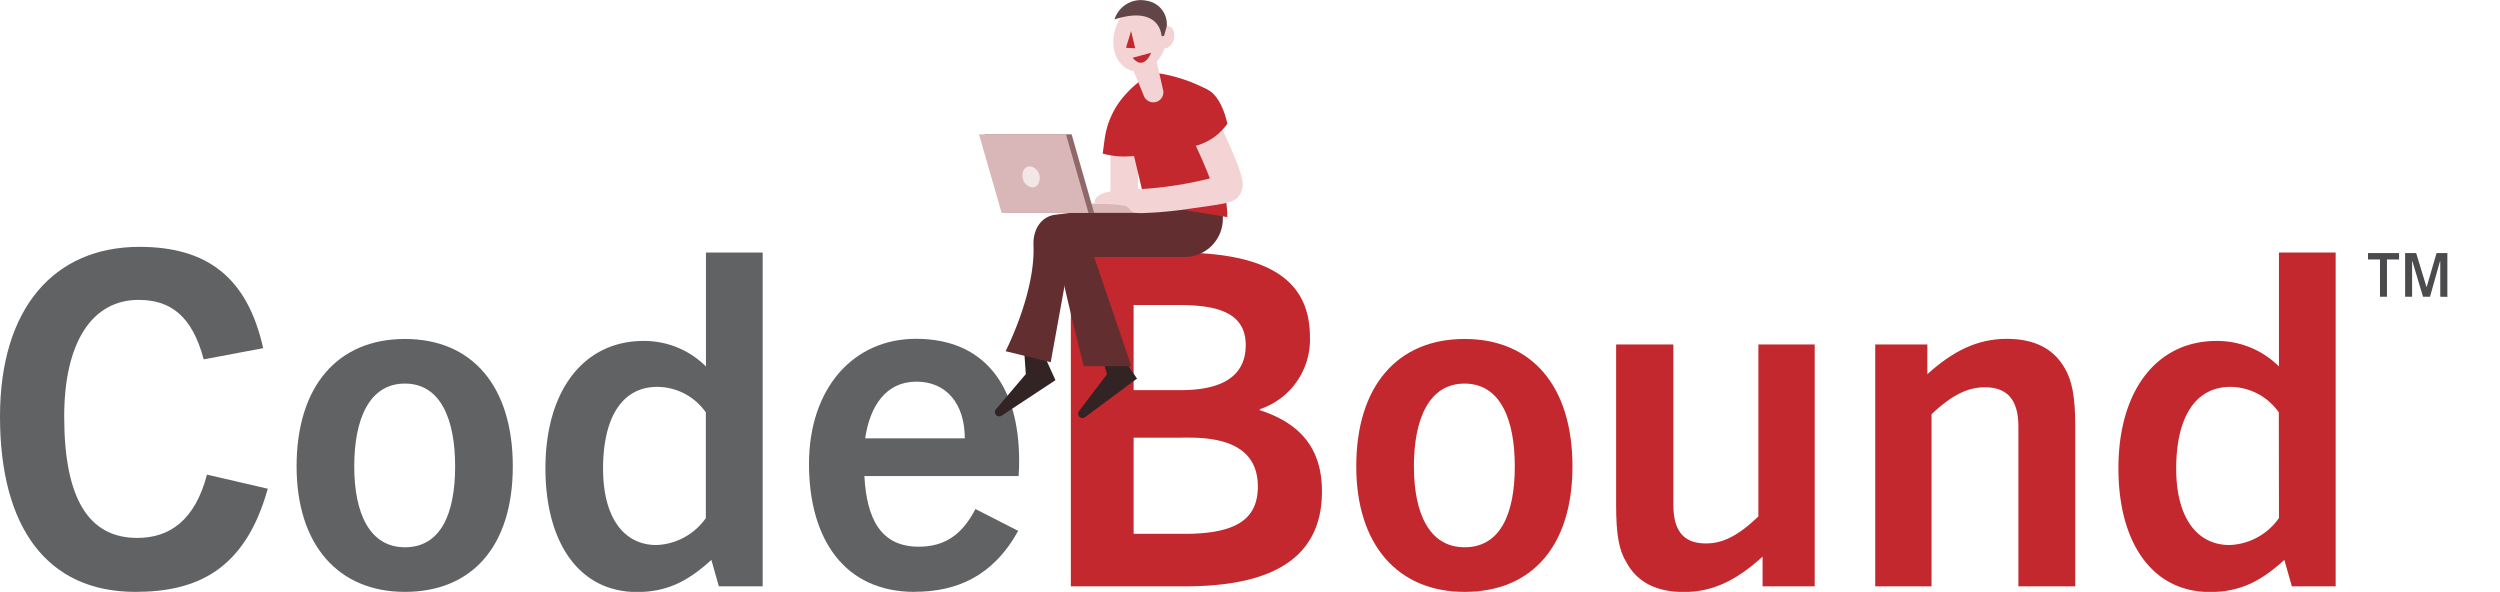 <svg xmlns="http://www.w3.org/2000/svg" xmlns:xlink="http://www.w3.org/1999/xlink" width="318.535" height="75.416" viewBox="0 0 318.535 75.416"><defs><style>.a{fill:none;}.b{clip-path:url(#a);}.c{fill:#616264;}.d{fill:#c2282d;}.e{fill:#322324;}.f{fill:#622e2f;}.g{fill:#f3d3d4;}.h{fill:#d9b7b8;}.i{fill:#916869;}.j{fill:#624647;}.k{fill:#f2e6e7;}.l{fill:#4b4b4d;}</style><clipPath id="a"><rect class="a" width="318.535" height="75.416"/></clipPath></defs><g transform="translate(159.267 37.708)"><g class="b" transform="translate(-159.267 -37.708)"><path class="c" d="M34.119,218.416C31.218,228.844,25,231.56,17.235,231.56,5.985,231.56,0,223.328,0,209.228,0,195.43,6.874,187.6,17.772,187.6c8.584,0,13.748,3.856,15.76,12.91l-7.578,1.425c-1.475-5.566-4.259-7.578-8.3-7.578-5.868,0-9.473,5.332-9.473,14.871,0,10.479,3.135,15.458,9.305,15.458,4.091,0,7.343-2.2,8.886-8.064Z" transform="translate(0 -156.147)"/><path class="c" d="M225.4,273.829c0-10.194,5.214-16.229,13.8-16.229s13.748,6.036,13.748,16.229-5.214,15.995-13.748,15.995-13.8-6.036-13.8-15.995m20.2,0c0-5.985-1.844-10.546-6.4-10.546s-6.455,4.56-6.455,10.546,1.962,10.311,6.455,10.311,6.4-4.141,6.4-10.311" transform="translate(-187.61 -214.411)"/><path class="c" d="M436.6,234.435l-.956-3.37c-2.85,2.6-5.516,4.091-9.473,4.091-7.41,0-11.669-6.337-11.669-15.76,0-9.892,4.862-16.229,12.507-16.229a11.149,11.149,0,0,1,7.947,3.253V191.9h7.226v42.535Zm-1.66-22.164a7.616,7.616,0,0,0-6.17-3.253c-4.51,0-6.924,3.906-6.924,10.428,0,6.17,2.6,9.724,6.807,9.724a8.057,8.057,0,0,0,6.287-3.437Z" transform="translate(-345.006 -159.726)"/><path class="c" d="M628.246,289.741c-8.953,0-13.446-6.757-13.446-16.3s5.566-15.944,13.631-15.944c8.768,0,13.144,6.036,13.144,15.525,0,.469,0,1.073-.067,1.962h-19.65c.3,5.516,2.129,9,6.924,9,3.253,0,5.516-1.475,7.226-4.8l5.449,2.783c-3.253,5.868-7.947,7.763-13.211,7.763m-6.27-19.549h12.675c0-4.376-2.314-7.226-6.17-7.226s-5.918,3.085-6.522,7.226" transform="translate(-511.723 -214.328)"/><path class="d" d="M813.8,234.435V191.9h13.513c11.853,0,16.95,3.621,16.95,10.78a9.349,9.349,0,0,1-6.4,9.188v.117c5.516,1.777,7.93,5.214,7.93,10.361,0,9.707-8.3,12.088-17.537,12.088Zm13.983-25c3.554,0,8.3-.771,8.3-5.751,0-4.627-4.627-5.1-8.886-5.1h-5.4v10.848Zm.537,18.308c6.757,0,9.305-2.012,9.305-6.036,0-4.51-3.437-6.22-8.7-6.22H821.8v12.256Z" transform="translate(-677.359 -159.726)"/><path class="d" d="M1030.7,273.829c0-10.194,5.214-16.229,13.8-16.229s13.748,6.036,13.748,16.229-5.214,15.995-13.748,15.995-13.8-6.036-13.8-15.995m20.2,0c0-5.985-1.844-10.546-6.4-10.546s-6.455,4.56-6.455,10.546,1.962,10.311,6.455,10.311,6.4-4.141,6.4-10.311" transform="translate(-857.894 -214.411)"/><path class="d" d="M1246.86,292.616v-3.789c-3.32,3.018-6.337,4.51-10.009,4.51s-6.036-1.358-7.344-3.789c-.956-1.542-1.308-3.554-1.308-7.343V261.8h7.293v20.438c0,3.37,1.358,4.912,4.141,4.912,2.079,0,4.024-.889,6.69-3.437V261.8h7.176v30.816Z" transform="translate(-1022.282 -217.907)"/><path class="d" d="M1443.341,289.037V268.649c0-3.437-1.475-4.979-4.259-4.979-2.079,0-4.141.889-6.807,3.437v21.93H1425.1V258.221h6.639v3.789c3.32-3.018,6.455-4.51,10.127-4.51s6.036,1.358,7.411,3.789c.889,1.542,1.308,3.554,1.308,7.343v20.4Z" transform="translate(-1186.17 -214.328)"/><path class="d" d="M1632,234.435l-.956-3.37c-2.85,2.6-5.516,4.091-9.473,4.091-7.411,0-11.669-6.337-11.669-15.76,0-9.892,4.862-16.229,12.507-16.229a11.149,11.149,0,0,1,7.947,3.253V191.9h7.226v42.535Zm-1.66-22.164a7.609,7.609,0,0,0-6.153-3.253c-4.51,0-6.924,3.906-6.924,10.428,0,6.17,2.6,9.724,6.807,9.724a8.057,8.057,0,0,0,6.287-3.437Z" transform="translate(-1339.986 -159.726)"/><path class="e" d="M823.99,262.6l2.9,4.208-6.555,4.862a.553.553,0,0,1-.822-.738l3.554-4.678-.738-2.414Z" transform="translate(-682.017 -218.573)"/><path class="e" d="M761.531,258.9l2.28,5.03L757,268.423a.553.553,0,0,1-.771-.788l3.806-4.477-.218-3.118Z" transform="translate(-629.332 -215.493)"/><path class="f" d="M788.913,155.3v1.09a4.862,4.862,0,0,1-4.862,4.862H772.516l-2.565,14.167-5.751-1.408s3.806-7.377,3.554-13.48c-.084-1.911.889-3.672,2.783-3.906l10.713-1.325Z" transform="translate(-636.075 -129.263)"/><path class="f" d="M823.92,159.8v1.09a4.862,4.862,0,0,1-4.862,4.862H807.523l4.745,13.916H806.2s-2.28-9-3.437-14.637a3.269,3.269,0,0,1,2.783-3.906l10.713-1.324Z" transform="translate(-668.115 -133.008)"/><rect class="g" width="3.504" height="8.52" transform="translate(141.487 18.258)"/><path class="d" d="M851.279,57.9a19.725,19.725,0,0,0-5.868-2c-1.459-.2-3.152,1.174-4.477,2.615a10.512,10.512,0,0,0-2.683,5.717L838,66.079a10.44,10.44,0,0,0,3.99.3l1.442,6.069,10.445,1.727c.067-3.1-2.6-16.28-2.6-16.28" transform="translate(-697.502 -46.513)"/><path class="g" d="M858.8,40.69h.017a1.282,1.282,0,0,0,2.347-.989L859.869,34,856.6,35.341Z" transform="translate(-712.984 -28.3)"/><path class="g" d="M865.5,87.922l-.1-3.051a48.122,48.122,0,0,0,9.054-1.375c-.654-1.811-2.4-5.583-3.99-8.7L873.984,73c1.341,2.666,4.51,9.07,4.661,11.065a2.5,2.5,0,0,1-.62,1.827c-.687.788-2,.872-7.176,1.61a49.711,49.711,0,0,1-5.365.419" transform="translate(-720.308 -60.761)"/><rect class="h" width="6.723" height="1.184" transform="translate(138.687 25.937)"/><path class="g" d="M837.526,143.7c-2.867.1-5.851.268-5.6,1.844,0,0,3.554.05,4.108.4s.335.905,1.827.788l.57-1.358Z" transform="translate(-692.434 -119.607)"/><path class="d" d="M892.322,73.4a7.24,7.24,0,0,0,5.2-3.018s-.637-3.5-2.6-4.393c-3.035-1.375-4.946,1.274-4.393,2.683l1.794,4.711" transform="translate(-741.144 -54.608)"/><path class="i" d="M762.249,112.109H751.184L748.3,102.1h11.082Z" transform="translate(-622.841 -84.982)"/><path class="h" d="M757.949,112.109H746.884L744,102.1h11.082Z" transform="translate(-619.262 -84.982)"/><path class="g" d="M852.742,8.218c-.6,2.314-2.548,3.823-4.342,3.353s-2.783-2.716-2.18-5.047,2.532-3.823,4.342-3.353,2.783,2.716,2.18,5.047" transform="translate(-704.196 -2.568)"/><path class="g" d="M882.04,21.536c-.2.771-.8,1.274-1.341,1.14s-.822-.872-.62-1.643.8-1.274,1.341-1.14.822.872.62,1.643" transform="translate(-732.472 -16.539)"/><path class="d" d="M856.354,23.6l-.654,2.129,1.174.067Z" transform="translate(-712.235 -19.643)"/><path class="j" d="M846.9,2.456c4.309-1.408,5.784.386,6,2,.017.184.3.168.352,0l.319-1.14a3.013,3.013,0,0,0-2.5-3.236,3.513,3.513,0,0,0-4.158,2.381" transform="translate(-704.91 0.025)"/><path class="d" d="M860.7,40.737l2.364-.637s-.889,2.381-2.364.637" transform="translate(-716.396 -33.377)"/><path class="k" d="M779.205,127.741c.084.738-.319,1.341-.922,1.341a1.45,1.45,0,0,1-1.257-1.341c-.1-.738.319-1.341.922-1.341a1.45,1.45,0,0,1,1.257,1.341" transform="translate(-646.738 -105.208)"/><path class="l" d="M1801.126,197.866v-4.745H1799.6V192.3h3.957v.822h-1.542v4.745Zm7.679,0v-4.527h-.033l-1.274,4.527h-.889l-1.358-4.527h-.034v4.527h-.889V192.3h1.408l1.308,4.309h.034l1.257-4.309h1.375v5.583Z" transform="translate(-1497.882 -160.059)"/></g></g></svg>
